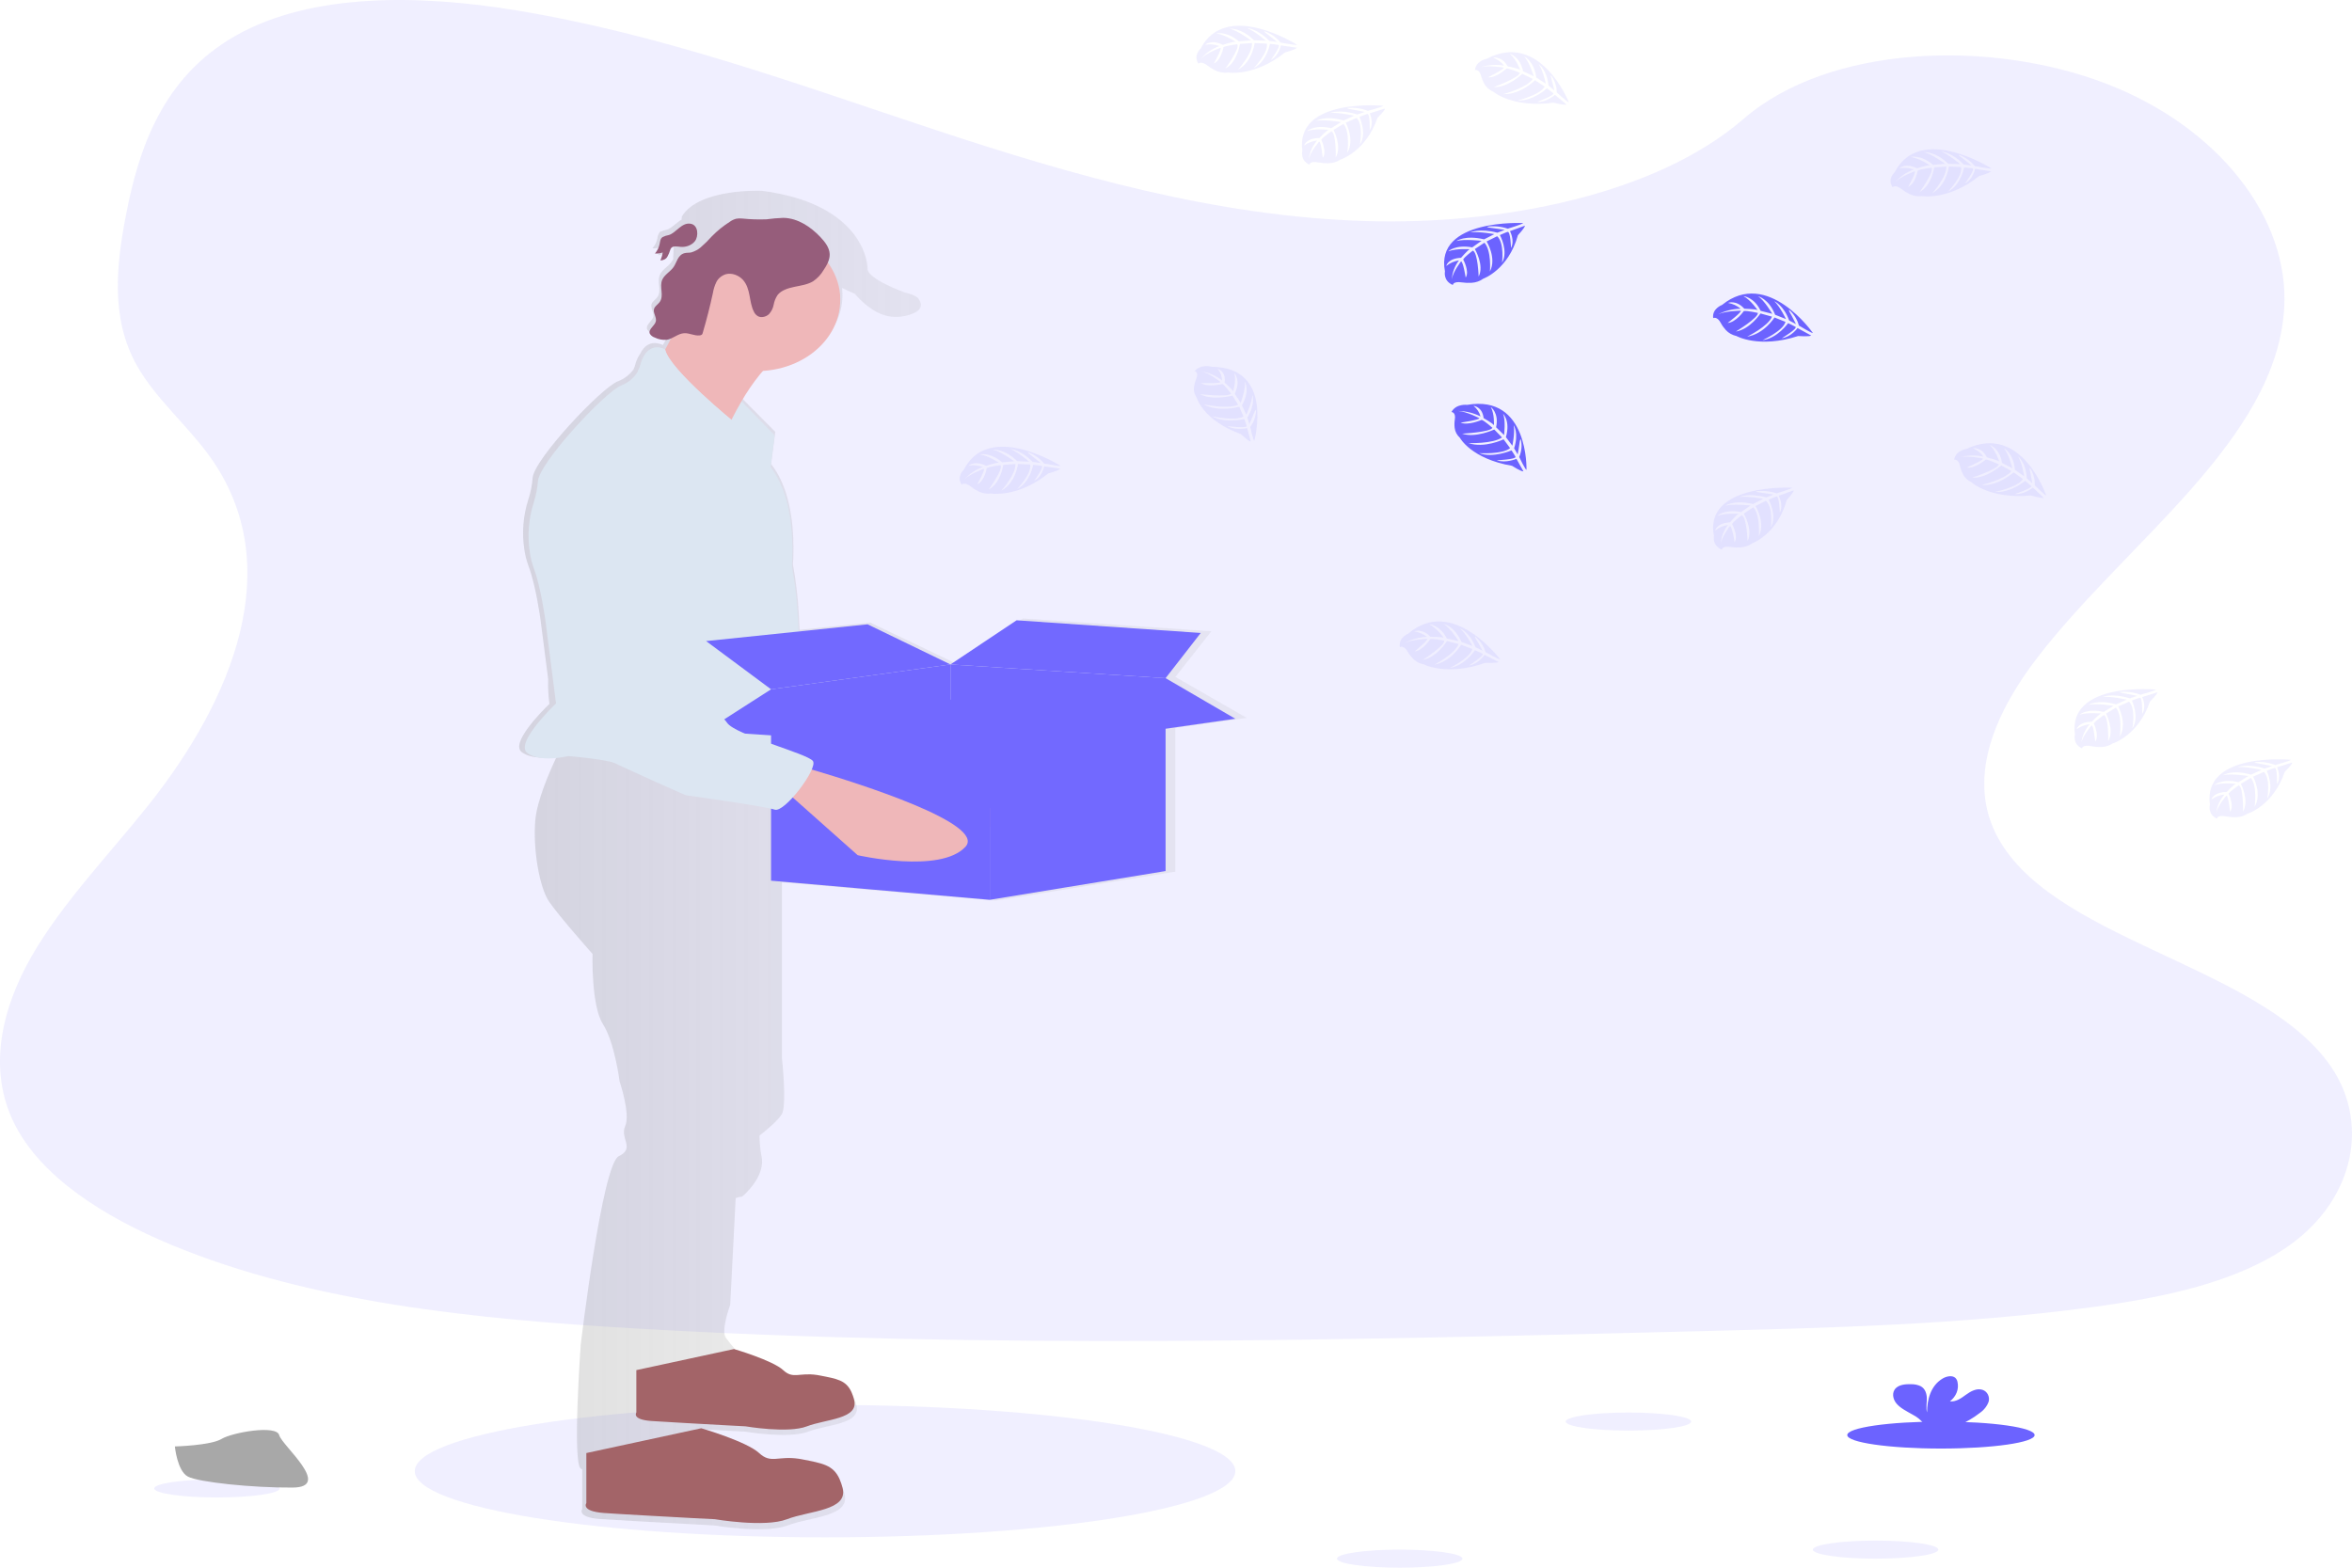 <svg width="369" height="246" viewBox="0 0 369 246" fill="none" xmlns="http://www.w3.org/2000/svg">
<g clip-path="url(#clip0)">
<path opacity="0.1" d="M129.439 241.235C164.988 241.235 193.806 236.584 193.806 230.846C193.806 225.109 164.988 220.457 129.439 220.457C93.89 220.457 65.072 225.109 65.072 230.846C65.072 236.584 93.89 241.235 129.439 241.235Z" fill="#6C63FF"/>
<path opacity="0.1" d="M214.392 34.692C190.736 33.994 168.206 27.485 146.691 20.366C125.177 13.247 103.868 5.362 80.778 1.591C65.928 -0.835 48.942 -1.181 36.979 5.596C25.462 12.136 21.741 23.393 19.741 33.848C18.235 41.714 17.351 49.995 21.474 57.36C24.34 62.474 29.42 66.771 32.937 71.67C45.17 88.711 36.522 109.725 23.269 126.364C17.055 134.169 9.836 141.624 5.037 149.923C0.238 158.223 -1.981 167.765 2.219 176.254C6.378 184.662 16.295 190.965 27.037 195.403C48.855 204.419 74.554 206.997 99.632 208.461C155.127 211.694 210.916 210.295 266.558 208.891C287.151 208.374 307.831 207.848 328.088 205.135C339.339 203.628 350.951 201.236 359.12 195.462C369.486 188.135 372.056 175.728 365.107 166.541C353.455 151.125 321.246 147.298 313.091 130.759C308.61 121.653 313.212 111.513 319.729 103.07C333.706 84.955 357.132 69.063 358.364 48.36C359.212 34.141 347.95 19.899 330.537 13.169C312.287 6.116 286.975 7.003 273.517 18.678C259.646 30.687 235.281 35.312 214.392 34.692Z" fill="#6C63FF"/>
<path d="M195.593 112.653L184.398 106.222L190.045 99.06L160.475 97.051L149.849 104.052L136.548 97.699L125.455 98.835L125.323 96.344C125.186 93.747 124.88 91.158 124.406 88.59C124.454 87.811 124.486 86.917 124.483 85.946C124.483 81.85 123.832 76.422 120.974 72.804L121.632 67.765L116.295 62.393C117.152 60.938 118.129 59.538 119.219 58.201C119.402 57.977 119.585 57.759 119.782 57.547C126.709 57.121 132.173 52.269 132.173 46.336C132.173 46.062 132.173 45.788 132.137 45.517C132.137 45.408 132.111 45.296 132.096 45.187C132.773 45.498 133.456 45.81 134.14 46.121C134.268 46.277 134.414 46.433 134.575 46.617L134.607 46.651L134.812 46.866L134.878 46.931C134.951 47.006 135.028 47.077 135.105 47.152L135.156 47.202C135.349 47.386 135.554 47.572 135.773 47.756C135.8 47.774 135.824 47.794 135.847 47.815L136.121 48.033L136.197 48.093C136.431 48.27 136.68 48.441 136.928 48.603L137.009 48.653L137.323 48.837L137.426 48.893C137.546 48.955 137.67 49.021 137.791 49.08L137.835 49.102C137.978 49.167 138.124 49.229 138.27 49.288L138.343 49.313C138.467 49.359 138.589 49.403 138.709 49.444L138.822 49.478C138.95 49.516 139.074 49.55 139.206 49.581L139.286 49.6C139.447 49.634 139.608 49.662 139.772 49.684H139.79C139.945 49.705 140.102 49.719 140.258 49.724H140.364C140.504 49.731 140.645 49.731 140.785 49.724H140.876C141.051 49.716 141.226 49.698 141.399 49.672C142.217 49.58 143.002 49.34 143.701 48.968C143.88 48.866 144.038 48.741 144.169 48.597C144.9 47.781 144.096 46.887 144.096 46.887C143.811 46.308 141.962 45.9 141.962 45.9C141.962 45.9 136.113 43.82 136.113 42.163C136.113 40.506 134.651 31.911 119.559 29.946C119.559 29.946 109.742 29.476 106.982 33.954L106.924 34.477C106.112 34.91 105.44 35.779 104.639 36.034C104.293 36.098 103.96 36.203 103.649 36.346V36.287C103.556 36.355 103.48 36.439 103.426 36.533C103.254 36.824 103.151 37.142 103.122 37.467C103.04 37.864 102.878 38.247 102.643 38.597C102.578 38.697 102.505 38.793 102.424 38.884V38.884L102.362 38.968C102.786 38.996 103.212 38.937 103.605 38.797C103.543 39.223 103.42 39.641 103.239 40.042C103.472 40.049 103.701 39.998 103.901 39.897C104.1 39.795 104.261 39.647 104.365 39.469V39.444L104.412 39.388C104.504 39.244 104.58 39.093 104.639 38.937L104.599 38.974C104.672 38.772 104.738 38.566 104.818 38.367C104.855 38.255 104.916 38.149 104.997 38.056C105.095 37.972 105.214 37.909 105.346 37.871C105.477 37.834 105.617 37.824 105.754 37.841L105.604 40.541H105.67C105.582 40.737 105.474 40.927 105.348 41.107C104.829 41.824 103.886 42.313 103.539 43.097C103.389 43.476 103.332 43.877 103.371 44.275C103.371 44.508 103.404 44.745 103.426 44.978V44.96C103.477 45.583 103.491 46.174 103.097 46.676C102.826 47.018 102.391 47.277 102.241 47.666C102.2 47.774 102.181 47.888 102.186 48.002C102.216 48.344 102.299 48.68 102.435 49.002C102.437 48.996 102.437 48.989 102.435 48.983C102.526 49.22 102.548 49.473 102.497 49.718C102.333 50.341 101.444 50.861 101.488 51.456C101.486 51.534 101.499 51.612 101.529 51.686C101.699 51.977 101.995 52.2 102.355 52.309C102.918 52.582 103.565 52.704 104.211 52.658C104.454 52.621 104.688 52.553 104.906 52.456C104.65 52.957 104.387 53.452 104.12 53.922C104.08 53.997 104.036 54.072 103.992 54.147C103.992 54.147 101.733 52.86 100.45 55.483C100.076 56.028 99.808 56.621 99.657 57.239C99.593 57.486 99.502 57.728 99.387 57.962C98.817 58.783 97.965 59.435 96.945 59.83C94.328 60.852 83.757 72.084 83.571 74.993C83.479 76.129 83.254 77.253 82.898 78.35C82.066 80.933 81.852 83.633 82.27 86.288C82.4 87.146 82.617 87.993 82.917 88.82C84.039 91.726 84.788 97.147 84.788 97.147L86.002 106.559C85.957 107.858 86.022 109.157 86.199 110.448C84.96 111.653 79.985 116.677 81.886 118.044C83.348 119.121 85.906 118.944 87.343 118.723C86.133 121.273 84.229 125.708 83.977 128.753C83.611 133.26 84.602 139.23 86.17 141.522C87.738 143.814 92.965 149.693 92.965 149.693C92.965 149.693 92.72 157.759 94.588 160.69C96.455 163.62 97.208 169.699 97.208 169.699C97.208 169.699 98.952 174.831 98.078 176.718C97.204 178.606 99.697 180.175 97.08 181.43C94.463 182.685 91.115 210.971 91.115 210.971C91.115 210.971 89.766 229.51 91.115 230.454C91.187 230.499 91.264 230.537 91.345 230.569V236.798C91.345 236.798 90.41 238.106 94.215 238.37C96.821 238.548 104.208 238.949 108.59 239.183L111.986 239.364C111.986 239.364 120.027 240.728 123.58 239.364C127.133 238 133.431 238.031 132.495 234.428C132.371 233.937 132.205 233.455 131.998 232.986C130.971 230.75 129.227 230.494 126.014 229.872C125.828 229.837 125.649 229.806 125.484 229.781C122.1 229.28 120.988 230.622 119.091 228.875C117.443 227.365 112.194 225.674 110.407 225.138C110.451 225.026 110.506 224.917 110.549 224.802C110.043 224.728 109.573 224.533 109.193 224.238L114.036 224.5L116.92 224.652C116.92 224.652 123.755 225.814 126.789 224.652C129.823 223.491 135.159 223.522 134.363 220.46C134.258 220.043 134.117 219.633 133.942 219.233C133.069 217.334 131.585 217.125 128.854 216.599C128.697 216.571 128.551 216.543 128.405 216.521C125.528 216.094 124.585 217.234 122.973 215.752C121.592 214.487 117.231 213.07 115.663 212.588C115.663 211.896 114.566 210.912 113.876 209.925C113.064 208.773 114.563 204.74 114.563 204.74L115.418 188.007C115.744 187.884 116.088 187.8 116.441 187.758C116.441 187.758 120.309 184.613 119.435 181.262C119.257 180.249 119.164 179.226 119.157 178.201C120.429 177.195 122.18 175.709 122.677 174.794C123.489 173.302 122.677 166.074 122.677 166.074V138.436L129.147 138.993L135.017 139.507L136.804 139.663L142.674 140.167L156.165 141.329L168.322 139.367L173.582 138.52L184.398 136.776V114.229L195.593 112.653ZM106.551 37.94L105.798 37.872C106.046 37.881 106.309 37.922 106.551 37.94Z" fill="url(#paint0_linear)"/>
<path d="M169.353 127.293C165.698 131.749 152.558 129.389 152.558 129.389L142.375 121.27L141.004 120.171L143.303 116.01C143.303 116.01 144.034 116.181 145.288 116.487C151.871 118.115 172.438 123.547 169.353 127.293Z" fill="#EFB7B9"/>
<path d="M110.356 69.568C110.356 69.568 100.969 73.115 101.43 81.826C101.761 87.437 102.479 93.028 103.579 98.568C103.579 98.568 101.66 111.675 109.65 115.054C117.64 118.433 125.035 121.211 125.035 121.211C125.035 121.211 137.535 122.357 139.089 122.83C140.642 123.304 145.496 116.066 144.601 114.939C143.705 113.812 132.232 111.448 130.77 109.567C129.308 107.686 125.927 106.524 125.927 106.524C125.927 106.524 122.436 104.724 122.198 103.099C121.961 101.473 122.882 100.262 123.116 99.549C123.35 98.835 123.942 91.95 123.942 91.95C123.942 91.95 127.882 67.441 110.356 69.568Z" fill="#DCE6F2"/>
<path d="M104.953 36.875C104.596 36.935 104.253 37.048 103.941 37.209C103.575 37.467 103.575 37.909 103.484 38.295C103.377 38.833 103.127 39.342 102.753 39.784C103.169 39.81 103.586 39.751 103.97 39.613C103.908 40.039 103.785 40.457 103.605 40.858C103.832 40.863 104.057 40.812 104.251 40.711C104.446 40.61 104.602 40.463 104.701 40.288C104.895 39.938 105.048 39.571 105.158 39.195C105.192 39.083 105.252 38.977 105.334 38.884C105.67 38.544 106.295 38.697 106.814 38.741C107.246 38.772 107.68 38.704 108.07 38.544C108.461 38.384 108.795 38.138 109.036 37.831C109.588 37.118 109.621 35.293 108.305 35.1C106.931 34.907 106.076 36.52 104.953 36.875Z" fill="#965D7B"/>
<path d="M115.955 62.595L121.529 68.307L120.802 74.071L114.066 65.087L115.955 62.595Z" fill="#DCE6F2"/>
<path d="M124.421 54.863C122.535 55.324 120.733 56.906 119.165 58.827C118.105 60.153 117.157 61.541 116.328 62.982C115.813 63.86 115.36 64.704 114.983 65.439L114.72 65.962C114.084 67.242 113.729 68.098 113.729 68.098C113.729 68.098 99.292 58.849 101.576 58.226C102.344 58.017 103.352 56.616 104.35 54.85L104.475 54.626C105.107 53.493 105.728 52.228 106.28 51.039C107.41 48.594 108.247 46.47 108.247 46.47C108.247 46.47 130.177 53.462 124.421 54.863Z" fill="#EFB7B9"/>
<path d="M126.599 223.818C123.646 224.967 116.968 223.818 116.968 223.818L114.153 223.668C110.498 223.469 104.38 223.132 102.216 222.983C99.058 222.762 99.833 221.659 99.833 221.659V214.998L115.155 211.691C115.155 211.691 121.211 213.457 122.871 214.998C124.446 216.468 125.367 215.338 128.178 215.761C128.317 215.783 128.463 215.808 128.617 215.839C131.285 216.359 132.732 216.565 133.588 218.449C133.76 218.844 133.898 219.25 134.001 219.663C134.79 222.696 129.549 222.675 126.599 223.818Z" fill="#A36468"/>
<path d="M123.478 238.392C120.005 239.744 112.147 238.392 112.147 238.392L108.839 238.227C104.555 237.993 97.34 237.604 94.792 237.42C91.075 237.159 91.989 235.863 91.989 235.863V228.012L110.019 224.12C110.019 224.12 117.147 226.197 119.099 228.012C120.952 229.741 122.023 228.411 125.345 228.909C125.51 228.934 125.682 228.965 125.861 229C129.001 229.622 130.704 229.856 131.709 232.073C131.912 232.539 132.075 233.017 132.195 233.503C133.102 237.072 126.95 237.044 123.478 238.392Z" fill="#A36468"/>
<path d="M131.822 47.077C131.826 48.781 131.37 50.463 130.49 51.993C129.61 53.524 128.33 54.861 126.747 55.904C125.165 56.946 123.323 57.664 121.363 58.005C119.404 58.345 117.379 58.297 115.444 57.865C113.509 57.433 111.717 56.629 110.204 55.514C108.692 54.399 107.5 53.003 106.721 51.434C105.942 49.864 105.596 48.164 105.709 46.462C105.823 44.761 106.393 43.105 107.377 41.621C107.773 41.018 108.236 40.449 108.758 39.921C109.62 39.046 110.633 38.288 111.763 37.672C113.671 36.639 115.86 36.046 118.118 35.95C120.376 35.853 122.624 36.258 124.643 37.123C126.663 37.989 128.384 39.285 129.639 40.887C130.894 42.489 131.64 44.341 131.804 46.261C131.811 46.535 131.822 46.806 131.822 47.077Z" fill="#EFB7B9"/>
<path d="M125.386 101.202L124.72 119.442L124.603 122.69C124.603 122.69 116.723 122.067 109.369 121.382C103.448 120.831 97.866 120.236 97.007 119.887C95.911 119.448 93.56 119.109 91.707 118.894C90.274 118.729 89.149 118.642 89.149 118.642C89.149 118.642 88.728 118.748 88.081 118.847C86.67 119.065 84.192 119.243 82.749 118.175C80.903 116.807 85.753 111.84 86.963 110.648L87.23 110.389L86.773 106.792L85.585 97.465C85.585 97.465 84.854 92.093 83.757 89.213C83.464 88.394 83.253 87.555 83.125 86.706C82.718 84.075 82.926 81.401 83.739 78.839C84.086 77.751 84.307 76.635 84.397 75.51C84.58 72.629 94.906 61.496 97.464 60.484C98.615 60.027 99.541 59.24 100.081 58.261C100.259 57.953 100.393 57.627 100.48 57.292C101.576 53.243 104.35 54.85 104.35 54.85C105.019 58.017 115.374 66.401 115.374 66.401L115.579 66.575C116.606 67.472 121.182 71.683 120.857 75.276C120.792 76.614 121.026 77.95 121.548 79.213C123.654 84.863 124.865 90.728 125.148 96.652L125.386 101.202Z" fill="#DCE6F2"/>
<path d="M115.579 66.56L108.55 69.163L100.066 58.245C100.245 57.937 100.379 57.612 100.465 57.276C101.561 53.228 104.336 54.835 104.336 54.835C105.005 58.002 115.36 66.385 115.36 66.385L115.579 66.56Z" fill="#DCE6F2"/>
<path d="M105.67 41.917C105.162 42.627 104.244 43.11 103.901 43.888C103.396 45.019 104.248 46.426 103.466 47.435C103.206 47.775 102.779 48.027 102.632 48.416C102.384 49.074 103.064 49.774 102.888 50.45C102.713 51.126 101.667 51.696 101.945 52.356C102.109 52.644 102.397 52.867 102.749 52.979C103.303 53.249 103.941 53.37 104.577 53.324C105.575 53.184 106.317 52.35 107.329 52.287C108.152 52.238 108.937 52.723 109.756 52.633C109.893 52.629 110.024 52.581 110.122 52.499C110.184 52.43 110.225 52.349 110.242 52.263C110.856 50.176 111.393 48.075 111.851 45.959C111.944 45.368 112.128 44.79 112.399 44.24C112.536 43.966 112.735 43.718 112.987 43.51C113.238 43.303 113.535 43.14 113.861 43.032C114.837 42.764 115.933 43.219 116.558 43.913C117.183 44.608 117.421 45.495 117.589 46.358C117.757 47.221 117.863 48.108 118.276 48.908C118.402 49.205 118.635 49.461 118.942 49.637C119.49 49.908 120.228 49.693 120.649 49.288C121.034 48.855 121.285 48.347 121.38 47.809C121.475 47.274 121.684 46.758 121.997 46.286C122.575 45.551 123.631 45.218 124.64 45.01C125.649 44.801 126.712 44.654 127.564 44.141C128.233 43.681 128.779 43.104 129.165 42.45C129.706 41.646 130.21 40.774 130.166 39.849C130.119 38.84 129.417 37.94 128.668 37.156C127.206 35.63 125.228 34.237 122.915 34.185C122.02 34.217 121.127 34.293 120.243 34.415C118.973 34.464 117.7 34.422 116.438 34.291C116.131 34.259 115.82 34.269 115.517 34.319C115.162 34.411 114.832 34.563 114.548 34.767C113.493 35.437 112.535 36.21 111.693 37.071C111.151 37.684 110.562 38.267 109.932 38.815C109.518 39.166 109.019 39.435 108.47 39.603C108.104 39.691 107.739 39.628 107.391 39.725C106.313 40.014 106.171 41.213 105.67 41.917Z" fill="#965D7B"/>
<path d="M120.97 108.166L149.115 104.263V126.966L122.374 125.773L120.97 108.166Z" fill="#7269FF"/>
<path d="M149.115 104.263L182.866 106.415L180.998 126.172L149.115 126.966V104.263Z" fill="#7269FF"/>
<path d="M159.492 97.334L149.115 104.263L182.866 106.415L188.382 99.324L159.492 97.334Z" fill="#7269FF"/>
<path d="M110.78 100.598L136.117 97.97L149.115 104.263L120.97 108.166L110.78 100.598Z" fill="#7269FF"/>
<path d="M155.285 110.159V141.198L142.1 140.046L136.366 139.547L134.618 139.392L128.887 138.89L120.97 138.199V108.166L149.111 109.797L155.285 110.159Z" fill="#7269FF"/>
<path d="M182.866 106.415V136.685L172.299 138.414L167.16 139.255L155.285 141.198V110.159L182.866 106.415Z" fill="#7269FF"/>
<path d="M110.78 114.699L120.97 108.166L155.285 110.159L150.233 117.408L110.78 114.699Z" fill="#7269FF"/>
<path d="M182.866 106.415L155.285 110.159L164.262 117.01L193.806 112.787L182.866 106.415Z" fill="#7269FF"/>
<path d="M151.469 132.874C147.539 137.156 134.564 134.197 134.564 134.197L124.921 125.627L123.613 124.465L126.171 120.417C126.171 120.417 126.902 120.622 128.123 120.984C134.586 122.908 154.776 129.27 151.469 132.874Z" fill="#EFB7B9"/>
<path d="M96.185 72.552C96.185 72.552 86.59 75.666 86.499 84.385C86.477 90.004 86.843 95.62 87.595 101.202C87.595 101.202 84.854 114.204 92.621 117.941C100.388 121.678 107.607 124.792 107.607 124.792C107.607 124.792 120.016 126.505 121.54 127.05C123.065 127.595 128.361 120.588 127.538 119.42C126.716 118.252 115.418 115.372 114.077 113.425C112.735 111.479 109.431 110.168 109.431 110.168C109.431 110.168 106.061 108.209 105.926 106.574C105.79 104.939 106.785 103.771 107.066 103.071C107.348 102.37 108.367 95.519 108.367 95.519C108.367 95.519 113.821 71.212 96.185 72.552Z" fill="#DCE6F2"/>
<path d="M238.961 35.001C238.961 35.001 225.072 34.287 226.695 42.59C226.695 42.59 226.37 44.057 227.93 44.723C227.93 44.723 227.956 44.1 229.356 44.315C229.854 44.387 230.361 44.407 230.865 44.377C231.549 44.339 232.198 44.11 232.715 43.727V43.727C232.715 43.727 236.622 42.353 238.143 36.91C238.143 36.91 239.269 35.72 239.239 35.415L236.893 36.271C236.893 36.271 237.693 37.713 237.061 38.912C237.061 38.912 236.988 36.324 236.534 36.383C236.443 36.383 235.317 36.885 235.317 36.885C235.317 36.885 236.695 39.395 235.654 41.223C235.654 41.223 236.048 38.127 234.886 37.065L233.234 37.887C233.234 37.887 234.846 40.481 233.753 42.599C233.753 42.599 234.034 39.351 232.887 38.087L231.388 39.08C231.388 39.08 232.905 41.64 231.98 43.396C231.98 43.396 231.86 39.616 231.063 39.329C231.063 39.329 229.754 40.313 229.557 40.718C229.557 40.718 230.591 42.587 229.948 43.555C229.948 43.555 229.553 41.036 229.217 41.023C229.217 41.023 227.912 42.693 227.777 43.826C227.84 42.769 228.227 41.745 228.899 40.855C228.147 40.976 227.453 41.283 226.903 41.736C226.903 41.736 227.104 40.556 229.221 40.453C229.221 40.453 230.317 39.186 230.588 39.108C230.588 39.108 228.482 38.959 227.207 39.441C227.207 39.441 228.329 38.33 230.975 38.819L232.437 37.791C232.437 37.791 229.666 37.479 228.49 37.825C228.49 37.825 229.842 36.841 232.835 37.557L234.444 36.738C234.444 36.738 232.083 36.302 230.675 36.461C230.675 36.461 232.159 35.779 234.915 36.517L236.067 36.078C236.067 36.078 234.334 35.788 233.83 35.742C233.325 35.695 233.296 35.577 233.296 35.577C234.392 35.421 235.517 35.529 236.545 35.888C236.545 35.888 239.013 35.131 238.961 35.001Z" fill="#6C63FF"/>
<path opacity="0.1" d="M281.164 76.525C281.164 76.525 267.274 75.812 268.897 84.115C268.897 84.115 268.572 85.581 270.132 86.248C270.132 86.248 270.158 85.625 271.562 85.84C272.06 85.911 272.567 85.932 273.071 85.902C273.747 85.86 274.388 85.633 274.899 85.254V85.254C274.899 85.254 278.81 83.878 280.33 78.434C280.33 78.434 281.452 77.248 281.408 76.942L279.062 77.796C279.062 77.796 279.862 79.238 279.234 80.437C279.234 80.437 279.157 77.849 278.707 77.908C278.616 77.908 277.486 78.409 277.486 78.409C277.486 78.409 278.868 80.922 277.826 82.747C277.826 82.747 278.221 79.652 277.055 78.59L275.421 79.403C275.421 79.403 277.033 81.997 275.94 84.115C275.94 84.115 276.222 80.866 275.074 79.602L273.579 80.599C273.579 80.599 275.092 83.155 274.171 84.912C274.171 84.912 274.051 81.131 273.254 80.845C273.254 80.845 271.945 81.829 271.744 82.234C271.744 82.234 272.782 84.102 272.139 85.071C272.139 85.071 271.744 82.551 271.408 82.539C271.408 82.539 270.103 84.208 269.968 85.341C270.033 84.285 270.421 83.26 271.094 82.371C270.341 82.492 269.646 82.798 269.094 83.252C269.094 83.252 269.299 82.072 271.415 81.969C271.415 81.969 272.494 80.701 272.782 80.624C272.782 80.624 270.677 80.474 269.401 80.957C269.401 80.957 270.523 79.845 273.166 80.35L274.628 79.322C274.628 79.322 271.854 79.01 270.681 79.356C270.681 79.356 272.033 78.372 275.027 79.088L276.635 78.269C276.635 78.269 274.27 77.836 272.863 77.992C272.863 77.992 274.35 77.31 277.106 78.048L278.258 77.609C278.258 77.609 276.525 77.319 276.017 77.273C275.509 77.226 275.483 77.108 275.483 77.108C276.581 76.952 277.707 77.06 278.737 77.419C278.737 77.419 281.207 76.656 281.164 76.525Z" fill="#6C63FF"/>
<path opacity="0.1" d="M196.785 69.154C196.785 69.154 199.983 57.603 190.1 57.563C190.1 57.563 188.459 57.04 187.424 58.236C187.424 58.236 188.13 58.363 187.651 59.503C187.485 59.906 187.375 60.324 187.322 60.749C187.251 61.328 187.404 61.91 187.757 62.409V62.409C187.757 62.409 188.681 65.928 194.701 68.132C194.701 68.132 195.886 69.278 196.244 69.291L195.659 67.176C195.659 67.176 193.854 67.603 192.574 66.865C192.574 66.865 195.582 67.242 195.586 66.865C195.586 66.787 195.221 65.756 195.221 65.756C195.221 65.756 192.081 66.485 190.144 65.299C190.144 65.299 193.656 66.158 195.085 65.364L194.427 63.832C194.427 63.832 191.138 64.744 188.886 63.464C188.886 63.464 192.596 64.255 194.256 63.508L193.36 62.082C193.36 62.082 190.144 62.916 188.268 61.842C188.268 61.842 192.655 62.384 193.13 61.767C193.13 61.767 192.216 60.5 191.781 60.263C191.781 60.263 189.456 60.817 188.433 60.11C188.433 60.11 191.412 60.207 191.481 59.939C191.481 59.939 189.774 58.559 188.473 58.248C189.686 58.483 190.806 58.983 191.723 59.699C191.709 59.047 191.473 58.411 191.043 57.871C191.043 57.871 192.373 58.245 192.139 60.051C192.139 60.051 193.419 61.172 193.459 61.428C193.459 61.428 193.989 59.687 193.649 58.531C193.649 58.531 194.745 59.665 193.711 61.798L194.647 63.215C194.647 63.215 195.495 60.942 195.279 59.895C195.279 59.895 196.189 61.197 194.848 63.589L195.524 65.081C195.524 65.081 196.427 63.168 196.485 61.966C196.485 61.966 197.023 63.33 195.696 65.52L196.01 66.56C196.01 66.56 196.639 65.155 196.778 64.738C196.917 64.321 197.059 64.318 197.059 64.318C197.053 65.265 196.738 66.192 196.149 66.996C196.149 66.996 196.628 69.169 196.785 69.154Z" fill="#6C63FF"/>
<path opacity="0.1" d="M166.367 73.09C166.367 73.09 155.211 65.981 151.224 73.682C151.224 73.682 150.007 74.756 150.88 76.043C150.88 76.043 151.297 75.541 152.342 76.373C152.712 76.666 153.122 76.921 153.563 77.132C154.16 77.416 154.849 77.525 155.526 77.444V77.444C155.526 77.444 159.678 78.126 164.459 74.292C164.459 74.292 166.166 73.825 166.327 73.551L163.808 73.174C163.808 73.174 163.545 74.753 162.248 75.46C162.248 75.46 163.852 73.262 163.436 73.103C163.351 73.069 162.094 72.947 162.094 72.947C162.094 72.947 161.626 75.694 159.579 76.731C159.579 76.731 161.908 74.33 161.619 72.897L159.707 72.81C159.707 72.81 159.382 75.734 157.101 76.992C157.101 76.992 159.429 74.411 159.294 72.816L157.401 72.947C157.401 72.947 157.017 75.79 155.113 76.824C155.113 76.824 157.448 73.61 156.97 73C156.97 73 155.241 73.209 154.813 73.451C154.813 73.451 154.48 75.488 153.311 76.005C153.311 76.005 154.608 73.716 154.345 73.557C154.345 73.557 152.178 74.339 151.326 75.23C152.063 74.377 153.048 73.703 154.184 73.274C153.477 73.024 152.7 72.954 151.947 73.075C151.947 73.075 152.876 72.184 154.711 73.09C154.711 73.09 156.429 72.539 156.721 72.608C156.721 72.608 155.058 71.496 153.68 71.303C153.68 71.303 155.339 70.898 157.222 72.548L159.119 72.383C159.119 72.383 157.01 70.826 155.8 70.565C155.8 70.565 157.565 70.375 159.601 72.374L161.473 72.446C161.473 72.446 159.78 70.976 158.505 70.446C158.505 70.446 160.182 70.571 162.01 72.48L163.256 72.651C163.256 72.651 161.995 71.599 161.601 71.325C161.206 71.05 161.261 70.935 161.261 70.935C162.278 71.319 163.149 71.936 163.779 72.717C163.779 72.717 166.319 73.218 166.367 73.09Z" fill="#6C63FF"/>
<path opacity="0.1" d="M203.507 7.035C203.507 7.035 192.351 -0.078 188.363 7.627C188.363 7.627 187.146 8.701 188.02 9.987C188.02 9.987 188.437 9.486 189.482 10.317C189.854 10.609 190.265 10.863 190.706 11.074C191.303 11.357 191.993 11.467 192.669 11.386V11.386C192.669 11.386 196.821 12.068 201.602 8.231C201.602 8.231 203.309 7.767 203.467 7.49L200.948 7.119C200.948 7.119 200.689 8.698 199.387 9.405C199.387 9.405 200.996 7.206 200.579 7.047C200.495 7.013 199.238 6.892 199.238 6.892C199.238 6.892 198.755 9.645 196.708 10.675C196.708 10.675 199.033 8.274 198.748 6.842L196.836 6.755C196.836 6.755 196.507 9.679 194.23 10.934C194.23 10.934 196.558 8.352 196.423 6.758L194.533 6.889C194.533 6.889 194.146 9.735 192.242 10.769C192.242 10.769 194.581 7.555 194.102 6.945C194.102 6.945 192.373 7.153 191.946 7.396C191.946 7.396 191.613 9.433 190.443 9.95C190.443 9.95 191.741 7.661 191.478 7.499C191.478 7.499 189.31 8.284 188.459 9.174C189.194 8.321 190.18 7.646 191.317 7.219C190.609 6.966 189.83 6.897 189.076 7.019C189.076 7.019 190.008 6.129 191.843 7.035C191.843 7.035 193.561 6.481 193.854 6.552C193.854 6.552 192.19 5.441 190.812 5.244C190.812 5.244 192.468 4.843 194.351 6.49L196.248 6.325C196.248 6.325 194.142 4.768 192.929 4.503C192.929 4.503 194.694 4.316 196.734 6.316L198.605 6.384C198.605 6.384 196.913 4.914 195.634 4.388C195.634 4.388 197.315 4.512 199.142 6.421L200.385 6.593C200.385 6.593 199.121 5.553 198.726 5.285C198.331 5.017 198.386 4.899 198.386 4.899C199.403 5.282 200.275 5.899 200.904 6.68C200.904 6.68 203.445 7.153 203.507 7.035Z" fill="#6C63FF"/>
<path opacity="0.1" d="M246.133 16.044C246.133 16.044 241.674 4.799 233.263 9.218C233.263 9.218 231.545 9.529 231.41 10.996C231.41 10.996 232.086 10.784 232.386 11.968C232.497 12.389 232.665 12.797 232.887 13.185C233.189 13.708 233.681 14.133 234.29 14.397V14.397C234.29 14.397 237.258 16.966 243.75 16.116C243.75 16.116 245.464 16.558 245.778 16.406L243.951 14.877C243.951 14.877 242.686 16.051 241.144 16.004C241.144 16.004 243.932 14.97 243.702 14.637C243.655 14.571 242.701 13.864 242.701 13.864C242.701 13.864 240.486 15.898 238.11 15.764C238.11 15.764 241.622 14.911 242.339 13.584L240.826 12.591C240.826 12.591 238.611 14.839 235.895 14.771C235.895 14.771 239.55 13.771 240.475 12.388L238.83 11.582C238.83 11.582 236.637 13.74 234.363 13.671C234.363 13.671 238.428 12.155 238.439 11.42C238.439 11.42 236.878 10.756 236.363 10.75C236.363 10.75 234.732 12.267 233.439 12.13C233.439 12.13 236.026 10.869 235.917 10.61C235.917 10.61 233.614 10.208 232.316 10.532C233.49 10.184 234.75 10.104 235.972 10.299C235.554 9.75 234.959 9.317 234.257 9.053C234.257 9.053 235.617 8.77 236.527 10.401C236.527 10.401 238.311 10.778 238.501 10.974C238.501 10.974 237.872 9.259 236.867 8.43C236.867 8.43 238.501 8.9 238.947 11.177L240.621 11.955C240.621 11.955 239.93 9.648 239.097 8.841C239.097 8.841 240.679 9.539 241.023 12.17L242.522 13.133C242.522 13.133 242.105 11.102 241.403 10.05C241.403 10.05 242.704 10.965 242.938 13.422L243.848 14.163C243.848 14.163 243.512 12.687 243.373 12.27C243.234 11.853 243.348 11.825 243.348 11.825C243.929 12.633 244.236 13.562 244.236 14.509C244.236 14.509 246.005 16.125 246.133 16.044Z" fill="#6C63FF"/>
<path opacity="0.1" d="M217.031 16.599C217.031 16.599 203.178 15.284 204.322 23.659C204.322 23.659 203.909 25.11 205.418 25.838C205.418 25.838 205.48 25.216 206.88 25.496C207.375 25.587 207.88 25.63 208.386 25.624C209.07 25.613 209.731 25.413 210.269 25.054V25.054C210.269 25.054 214.256 23.849 216.117 18.477C216.117 18.477 217.308 17.34 217.283 17.032L214.889 17.785C214.889 17.785 215.62 19.258 214.889 20.429C214.889 20.429 214.966 17.841 214.523 17.882C214.432 17.882 213.277 18.33 213.277 18.33C213.277 18.33 214.505 20.899 213.357 22.69C213.357 22.69 213.935 19.613 212.835 18.505L211.135 19.252C211.135 19.252 212.597 21.915 211.373 23.983C211.373 23.983 211.848 20.75 210.777 19.439L209.223 20.373C209.223 20.373 210.583 22.992 209.556 24.708C209.556 24.708 209.662 20.927 208.883 20.607C208.883 20.607 207.516 21.541 207.293 21.927C207.293 21.927 208.218 23.827 207.52 24.777C207.52 24.777 207.275 22.245 206.953 22.22C206.953 22.22 205.55 23.83 205.345 24.966C205.472 23.913 205.921 22.906 206.646 22.045C205.888 22.135 205.177 22.411 204.6 22.84C204.6 22.84 204.87 21.672 206.99 21.659C206.99 21.659 208.141 20.442 208.452 20.376C208.452 20.376 206.358 20.136 205.053 20.563C205.053 20.563 206.241 19.498 208.85 20.118L210.389 19.155C210.389 19.155 207.608 18.676 206.431 18.987C206.431 18.987 207.842 18.053 210.788 18.909L212.443 18.159C212.443 18.159 210.108 17.623 208.693 17.72C208.693 17.72 210.218 17.097 212.926 17.96L214.103 17.57C214.103 17.57 212.389 17.206 211.884 17.137C211.38 17.069 211.362 16.951 211.362 16.951C212.467 16.843 213.585 16.998 214.593 17.399C214.593 17.399 217.056 16.73 217.031 16.599Z" fill="#6C63FF"/>
<path opacity="0.1" d="M338.235 108.209C338.235 108.209 324.389 106.895 325.533 115.26C325.533 115.26 325.12 116.711 326.63 117.44C326.63 117.44 326.692 116.817 328.092 117.094C328.586 117.188 329.092 117.231 329.598 117.222C330.282 117.213 330.943 117.012 331.48 116.652V116.652C331.48 116.652 335.468 115.447 337.31 110.078C337.31 110.078 338.502 108.938 338.476 108.633L336.082 109.383C336.082 109.383 336.813 110.859 336.082 112.03C336.082 112.03 336.159 109.439 335.716 109.483C335.625 109.483 334.47 109.928 334.47 109.928C334.47 109.928 335.698 112.497 334.55 114.288C334.55 114.288 335.128 111.214 334.028 110.103L332.328 110.853C332.328 110.853 333.79 113.516 332.569 115.584C332.569 115.584 333.041 112.351 331.97 111.037L330.416 111.971C330.416 111.971 331.776 114.59 330.749 116.303C330.749 116.303 330.855 112.522 330.077 112.205C330.077 112.205 328.713 113.139 328.487 113.525C328.487 113.525 329.415 115.425 328.713 116.375C328.713 116.375 328.468 113.843 328.147 113.818C328.147 113.818 326.743 115.428 326.538 116.565C326.665 115.511 327.114 114.504 327.84 113.643C327.081 113.731 326.369 114.007 325.793 114.438C325.793 114.438 326.063 113.267 328.183 113.254C328.183 113.254 329.338 112.036 329.645 111.974C329.645 111.974 327.551 111.731 326.246 112.158C326.246 112.158 327.434 111.096 330.047 111.716L331.582 110.753C331.582 110.753 328.834 110.311 327.639 110.616C327.639 110.616 329.049 109.682 331.996 110.535L333.651 109.788C333.651 109.788 331.316 109.252 329.901 109.349C329.901 109.349 331.425 108.726 334.134 109.589L335.311 109.196C335.311 109.196 333.596 108.832 333.092 108.767C332.588 108.701 332.569 108.58 332.569 108.58C333.674 108.47 334.793 108.624 335.8 109.025C335.8 109.025 338.271 108.343 338.235 108.209Z" fill="#6C63FF"/>
<path opacity="0.1" d="M359.402 119.227C359.402 119.227 345.556 117.916 346.7 126.278C346.7 126.278 346.291 127.729 347.797 128.458C347.797 128.458 347.859 127.835 349.259 128.115C349.752 128.207 350.256 128.248 350.761 128.24C351.441 128.228 352.099 128.029 352.636 127.673V127.673C352.636 127.673 356.62 126.468 358.462 121.096C358.462 121.096 359.657 119.959 359.628 119.651L357.234 120.401C357.234 120.401 357.965 121.877 357.234 123.048C357.234 123.048 357.311 120.46 356.869 120.501C356.777 120.501 355.622 120.946 355.622 120.946C355.622 120.946 356.85 123.515 355.703 125.306C355.703 125.306 356.28 122.232 355.18 121.124L353.48 121.871C353.48 121.871 354.942 124.534 353.722 126.602C353.722 126.602 354.193 123.369 353.122 122.058L351.569 122.992C351.569 122.992 352.928 125.611 351.905 127.327C351.905 127.327 352.007 123.543 351.229 123.226C351.229 123.226 349.865 124.16 349.639 124.546C349.639 124.546 350.567 126.446 349.865 127.396C349.865 127.396 349.62 124.864 349.299 124.839C349.299 124.839 347.895 126.449 347.694 127.586C347.821 126.532 348.268 125.525 348.992 124.665C348.233 124.754 347.522 125.03 346.945 125.459C346.945 125.459 347.219 124.288 349.339 124.278C349.339 124.278 350.49 123.061 350.801 122.995C350.801 122.995 348.707 122.756 347.402 123.182C347.402 123.182 348.59 122.117 351.203 122.737L352.738 121.775C352.738 121.775 349.99 121.332 348.794 121.638C348.794 121.638 350.205 120.703 353.151 121.56L354.807 120.809C354.807 120.809 352.472 120.274 351.057 120.37C351.057 120.37 352.581 119.747 355.29 120.61L356.467 120.221C356.467 120.221 354.752 119.856 354.252 119.788C353.751 119.719 353.725 119.601 353.725 119.601C354.83 119.493 355.949 119.648 356.956 120.049C356.956 120.049 359.438 119.361 359.402 119.227Z" fill="#6C63FF"/>
<path opacity="0.1" d="M312.408 26.421C312.408 26.421 301.252 19.311 297.264 27.013C297.264 27.013 296.047 28.087 296.921 29.373C296.921 29.373 297.338 28.872 298.383 29.703C298.753 29.997 299.163 30.252 299.604 30.463C300.201 30.746 300.89 30.855 301.567 30.774V30.774C301.567 30.774 305.719 31.456 310.503 27.623C310.503 27.623 312.207 27.156 312.367 26.882L309.856 26.496C309.856 26.496 309.593 28.075 308.296 28.781C308.296 28.781 309.9 26.583 309.484 26.424C309.399 26.39 308.146 26.268 308.146 26.268C308.146 26.268 307.674 29.015 305.627 30.052C305.627 30.052 307.956 27.651 307.667 26.218L305.755 26.131C305.755 26.131 305.43 29.055 303.149 30.314C303.149 30.314 305.481 27.732 305.342 26.137L303.449 26.268C303.449 26.268 303.083 29.111 301.161 30.145C301.161 30.145 303.5 26.932 303.018 26.321C303.018 26.321 301.289 26.53 300.861 26.773C300.861 26.773 300.532 28.809 299.362 29.326C299.362 29.326 300.656 27.038 300.393 26.879C300.393 26.879 298.226 27.66 297.374 28.551C298.111 27.698 299.096 27.024 300.232 26.595C299.525 26.345 298.748 26.276 297.995 26.396C297.995 26.396 298.928 25.505 300.762 26.412C300.762 26.412 302.477 25.86 302.769 25.929C302.769 25.929 301.106 24.817 299.728 24.624C299.728 24.624 301.387 24.219 303.27 25.87L305.167 25.705C305.167 25.705 303.061 24.148 301.848 23.886C301.848 23.886 303.613 23.696 305.649 25.695L307.524 25.767C307.524 25.767 305.828 24.297 304.553 23.768C304.553 23.768 306.234 23.892 308.058 25.801L309.304 25.972C309.304 25.972 308.043 24.92 307.649 24.646C307.254 24.372 307.312 24.281 307.312 24.281C308.328 24.666 309.198 25.282 309.827 26.063C309.827 26.063 312.36 26.549 312.408 26.421Z" fill="#6C63FF"/>
<path opacity="0.1" d="M321.026 77.749C321.026 77.749 317.181 66.342 308.533 70.437C308.533 70.437 306.801 70.664 306.585 72.14C306.585 72.14 307.272 71.957 307.51 73.15C307.598 73.578 307.745 73.996 307.948 74.395C308.219 74.932 308.689 75.378 309.286 75.666V75.666C309.286 75.666 312.115 78.344 318.643 77.746C318.643 77.746 320.332 78.251 320.654 78.114L318.925 76.513C318.925 76.513 317.598 77.64 316.063 77.534C316.063 77.534 318.899 76.6 318.68 76.267C318.636 76.198 317.722 75.454 317.722 75.454C317.722 75.454 315.405 77.403 313.036 77.176C313.036 77.176 316.593 76.46 317.375 75.171L315.913 74.118C315.913 74.118 313.581 76.279 310.872 76.111C310.872 76.111 314.557 75.248 315.573 73.906L313.972 73.037C313.972 73.037 311.651 75.108 309.399 74.953C309.399 74.953 313.541 73.592 313.592 72.86C313.592 72.86 312.064 72.137 311.549 72.112C311.549 72.112 309.842 73.564 308.544 73.377C308.544 73.377 311.198 72.215 311.103 71.954C311.103 71.954 308.822 71.465 307.51 71.736C308.698 71.435 309.958 71.404 311.165 71.645C310.778 71.082 310.207 70.627 309.52 70.337C309.52 70.337 310.894 70.104 311.713 71.77C311.713 71.77 313.471 72.212 313.654 72.418C313.654 72.418 313.117 70.677 312.155 69.814C312.155 69.814 313.764 70.344 314.089 72.636L315.719 73.48C315.719 73.48 315.149 71.144 314.359 70.322C314.359 70.322 315.902 71.079 316.11 73.719L317.572 74.738C317.572 74.738 317.262 72.695 316.618 71.624C316.618 71.624 317.872 72.589 317.974 75.049L318.844 75.828C318.844 75.828 318.588 74.339 318.479 73.915C318.369 73.492 318.479 73.433 318.479 73.433C319.02 74.261 319.279 75.201 319.228 76.148C319.228 76.148 320.895 77.824 321.026 77.749Z" fill="#6C63FF"/>
<path opacity="0.1" d="M235.343 103.454C235.343 103.454 227.875 93.432 220.942 99.43C220.942 99.43 219.355 100.053 219.633 101.532C219.633 101.532 220.236 101.19 220.858 102.28C221.081 102.666 221.358 103.028 221.684 103.357C222.119 103.807 222.717 104.122 223.383 104.254V104.254C223.383 104.254 226.984 106.147 233.051 104.005C233.051 104.005 234.838 104.086 235.102 103.877L232.909 102.756C232.909 102.756 232.006 104.158 230.496 104.422C230.496 104.422 232.916 102.865 232.591 102.579C232.528 102.523 231.403 102.031 231.403 102.031C231.403 102.031 229.82 104.453 227.473 104.805C227.473 104.805 230.65 103.264 230.979 101.837L229.228 101.18C229.228 101.18 227.704 103.812 225.05 104.295C225.05 104.295 228.303 102.585 228.833 101.053L227.006 100.604C227.006 100.604 225.463 103.149 223.252 103.538C223.252 103.538 226.775 101.24 226.582 100.523C226.582 100.523 224.878 100.196 224.388 100.296C224.388 100.296 223.23 102.099 221.921 102.23C221.921 102.23 224.085 100.48 223.906 100.249C223.906 100.249 221.556 100.327 220.386 100.903C221.429 100.327 222.632 99.994 223.873 99.938C223.317 99.49 222.62 99.19 221.866 99.075C221.866 99.075 223.105 98.524 224.425 99.925C224.425 99.925 226.253 99.925 226.505 100.081C226.505 100.081 225.408 98.524 224.206 97.942C224.206 97.942 225.924 98.066 226.991 100.187L228.837 100.604C228.837 100.604 227.517 98.502 226.49 97.901C226.49 97.901 228.219 98.256 229.29 100.744L231.015 101.367C231.015 101.367 230.043 99.483 229.067 98.602C229.067 98.602 230.588 99.225 231.498 101.563L232.594 102.102C232.594 102.102 231.863 100.735 231.604 100.358C231.344 99.981 231.447 99.894 231.447 99.894C232.237 100.56 232.796 101.4 233.058 102.32C233.058 102.32 235.244 103.56 235.343 103.454Z" fill="#6C63FF"/>
<path d="M284.42 52.25C284.42 52.25 277.318 42.039 270.165 47.85C270.165 47.85 268.557 48.441 268.784 49.917C268.784 49.917 269.394 49.587 269.979 50.693C270.188 51.086 270.452 51.456 270.765 51.795C271.184 52.255 271.77 52.583 272.431 52.73V52.73C272.431 52.73 275.959 54.717 282.103 52.73C282.103 52.73 283.887 52.857 284.157 52.655L282.012 51.478C282.012 51.478 281.061 52.851 279.541 53.078C279.541 53.078 282.015 51.574 281.705 51.291C281.639 51.232 280.535 50.709 280.535 50.709C280.535 50.709 278.864 53.091 276.514 53.38C276.514 53.38 279.745 51.923 280.122 50.509L278.397 49.818C278.397 49.818 276.777 52.412 274.106 52.826C274.106 52.826 277.421 51.204 278.006 49.687L276.2 49.189C276.2 49.189 274.562 51.68 272.34 52.023C272.34 52.023 275.944 49.818 275.776 49.099C275.776 49.099 274.087 48.725 273.583 48.812C273.583 48.812 272.358 50.584 271.046 50.681C271.046 50.681 273.272 48.993 273.104 48.756C273.104 48.756 270.75 48.772 269.562 49.316C270.626 48.77 271.84 48.469 273.082 48.444C272.542 47.982 271.854 47.663 271.105 47.529C271.105 47.529 272.366 47.009 273.663 48.444C273.663 48.444 275.491 48.497 275.736 48.656C275.736 48.656 274.701 47.099 273.517 46.458C273.517 46.458 275.228 46.626 276.218 48.775L278.046 49.242C278.046 49.242 276.807 47.105 275.798 46.476C275.798 46.476 277.516 46.878 278.495 49.391L280.195 50.067C280.195 50.067 279.292 48.158 278.367 47.264C278.367 47.264 279.862 47.928 280.692 50.288L281.763 50.855C281.763 50.855 281.076 49.469 280.835 49.086C280.593 48.703 280.696 48.619 280.696 48.619C281.462 49.305 281.99 50.159 282.22 51.085C282.22 51.085 284.314 52.353 284.42 52.25Z" fill="#6C63FF"/>
<path d="M239.488 73.722C239.488 73.722 239.853 61.857 230.178 63.53C230.178 63.53 228.446 63.302 227.715 64.654C227.715 64.654 228.446 64.654 228.241 65.853C228.174 66.28 228.167 66.713 228.219 67.142C228.285 67.724 228.574 68.271 229.041 68.699C229.041 68.699 230.785 71.982 237.222 73.097C237.222 73.097 238.651 74.015 239.009 73.965L237.912 71.997C237.912 71.997 236.249 72.726 234.82 72.231C234.82 72.231 237.854 72.078 237.77 71.698C237.77 71.62 237.141 70.674 237.141 70.674C237.141 70.674 234.239 71.935 232.064 71.106C232.064 71.106 235.719 71.34 236.915 70.316L235.895 68.936C235.895 68.936 232.905 70.393 230.383 69.534C230.383 69.534 234.202 69.665 235.65 68.646L234.433 67.401C234.433 67.401 231.483 68.777 229.392 68.048C229.392 68.048 233.822 67.821 234.144 67.133C234.144 67.133 232.945 66.052 232.463 65.887C232.463 65.887 230.321 66.821 229.151 66.317C229.151 66.317 232.075 65.9 232.093 65.622C232.093 65.622 230.094 64.567 228.745 64.489C229.989 64.508 231.205 64.804 232.273 65.348C232.106 64.712 231.725 64.131 231.176 63.676C231.176 63.676 232.569 63.81 232.759 65.607C232.759 65.607 234.283 66.485 234.382 66.728C234.382 66.728 234.488 64.931 233.877 63.86C233.877 63.86 235.222 64.778 234.718 67.046L235.972 68.273C235.972 68.273 236.257 65.9 235.8 64.912C235.8 64.912 236.999 66.03 236.26 68.603L237.273 69.945C237.273 69.945 237.704 67.918 237.474 66.725C237.474 66.725 238.322 67.971 237.547 70.34L238.103 71.306C238.103 71.306 238.384 69.82 238.42 69.388C238.457 68.955 238.596 68.927 238.596 68.927C238.816 69.856 238.729 70.818 238.344 71.708C238.344 71.708 239.327 73.763 239.488 73.722Z" fill="#6C63FF"/>
<path opacity="0.1" d="M255.483 224.487C260.919 224.487 265.326 223.853 265.326 223.07C265.326 222.288 260.919 221.653 255.483 221.653C250.046 221.653 245.639 222.288 245.639 223.07C245.639 223.853 250.046 224.487 255.483 224.487Z" fill="#6C63FF"/>
<path opacity="0.1" d="M219.6 246C225.037 246 229.443 245.366 229.443 244.583C229.443 243.8 225.037 243.166 219.6 243.166C214.164 243.166 209.757 243.8 209.757 244.583C209.757 245.366 214.164 246 219.6 246Z" fill="#6C63FF"/>
<path opacity="0.1" d="M34.044 234.979C39.48 234.979 43.887 234.344 43.887 233.562C43.887 232.779 39.48 232.145 34.044 232.145C28.608 232.145 24.201 232.779 24.201 233.562C24.201 234.344 28.608 234.979 34.044 234.979Z" fill="#6C63FF"/>
<path opacity="0.1" d="M294.26 244.583C299.696 244.583 304.103 243.949 304.103 243.166C304.103 242.384 299.696 241.749 294.26 241.749C288.824 241.749 284.417 242.384 284.417 243.166C284.417 243.949 288.824 244.583 294.26 244.583Z" fill="#6C63FF"/>
<path d="M304.509 227.305C312.626 227.305 319.206 226.357 319.206 225.188C319.206 224.018 312.626 223.07 304.509 223.07C296.392 223.07 289.812 224.018 289.812 225.188C289.812 226.357 296.392 227.305 304.509 227.305Z" fill="#6C63FF"/>
<path d="M310.602 221.722C311.273 221.257 311.761 220.629 312.002 219.922C312.185 219.205 311.826 218.349 311.026 218.087C310.127 217.795 309.166 218.324 308.435 218.86C307.703 219.395 306.874 220.009 305.92 219.897C306.41 219.518 306.776 219.037 306.983 218.502C307.191 217.967 307.232 217.395 307.104 216.842C307.063 216.613 306.949 216.397 306.775 216.219C306.274 215.764 305.371 215.96 304.772 216.319C302.871 217.458 302.341 219.657 302.33 221.638C302.14 220.924 302.301 220.18 302.298 219.458C302.294 218.735 302.056 217.901 301.329 217.521C300.882 217.309 300.378 217.201 299.867 217.209C299.012 217.184 298.058 217.256 297.476 217.788C296.745 218.449 296.939 219.56 297.568 220.28C298.196 220.999 299.158 221.463 300.042 221.968C300.75 222.328 301.355 222.818 301.811 223.403C301.863 223.485 301.906 223.57 301.939 223.659H307.298C308.497 223.144 309.609 222.492 310.602 221.722V221.722Z" fill="#6C63FF"/>
<path d="M27.435 226.975C27.435 226.975 33.046 226.829 34.746 225.801C36.445 224.774 43.383 223.55 43.803 225.197C44.223 226.845 52.239 233.384 45.901 233.428C39.563 233.472 31.175 232.587 29.486 231.709C27.797 230.831 27.435 226.975 27.435 226.975Z" fill="#A8A8A8"/>
</g>
<defs>
<linearGradient id="paint0_linear" x1="81.506" y1="134.976" x2="195.593" y2="134.976" gradientUnits="userSpaceOnUse">
<stop stop-color="#808080" stop-opacity="0.25"/>
<stop offset="0.54" stop-color="#808080" stop-opacity="0.12"/>
<stop offset="1" stop-color="#808080" stop-opacity="0.1"/>
</linearGradient>
<clipPath id="clip0">
<rect width="369" height="246" fill="white"/>
</clipPath>
</defs>
</svg>
